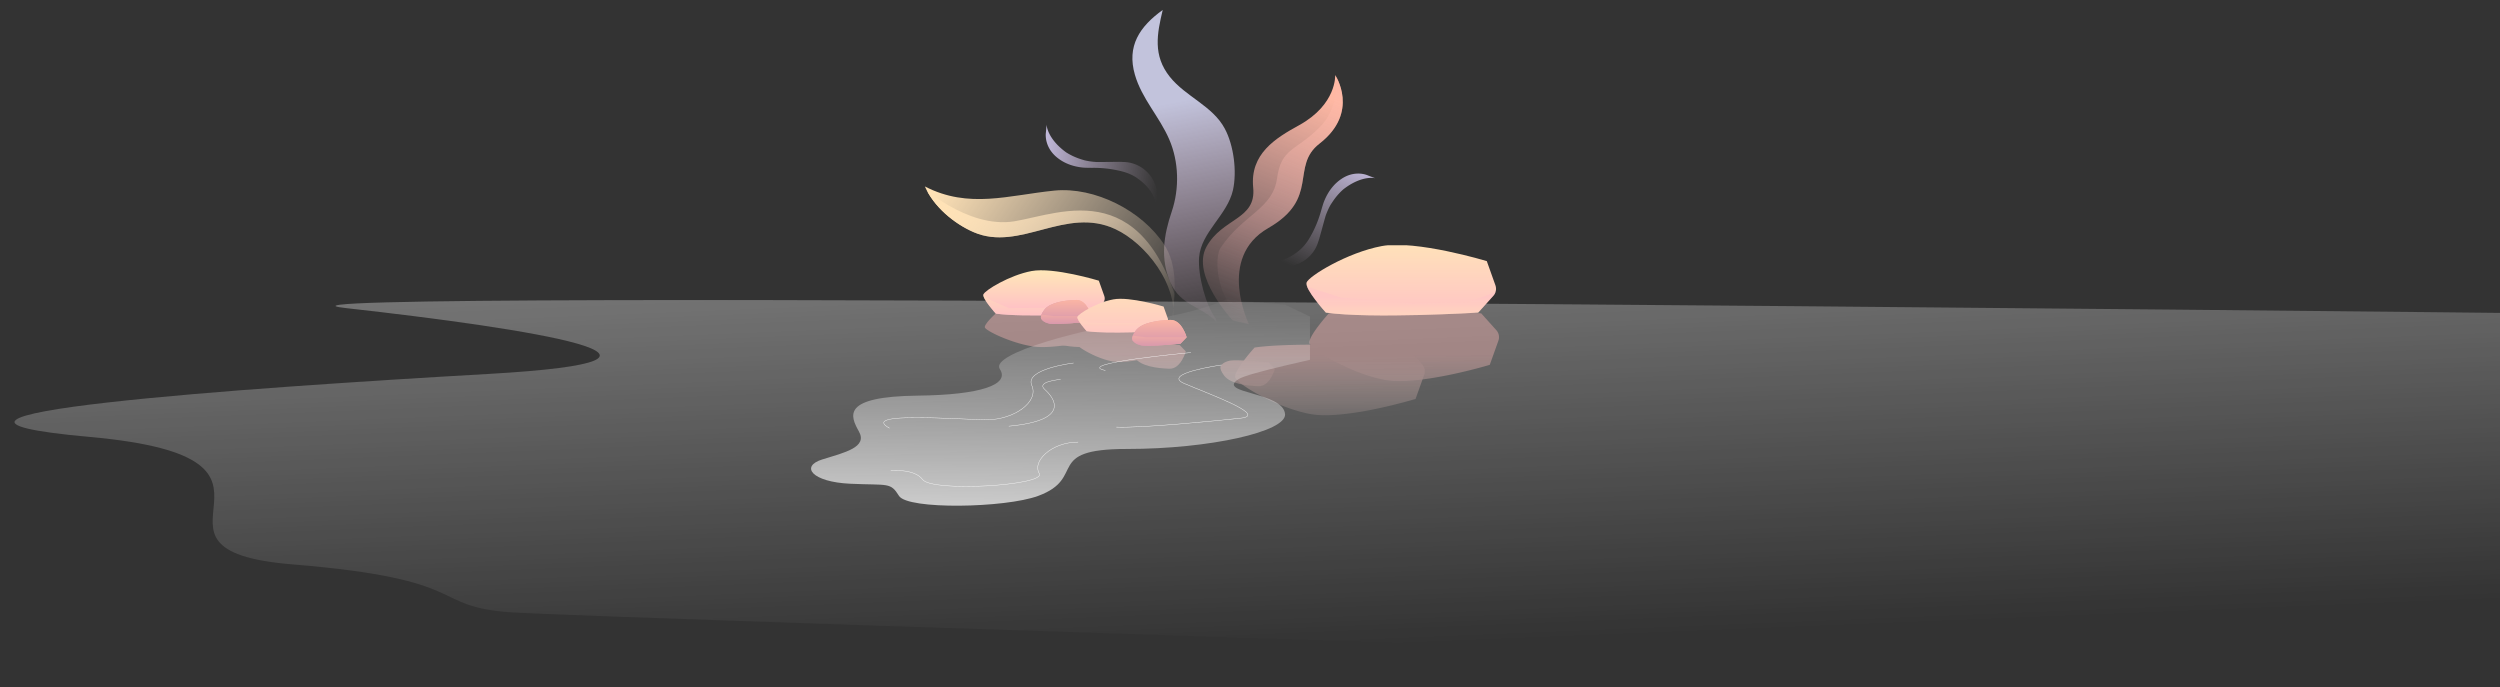 <svg xmlns="http://www.w3.org/2000/svg" xmlns:xlink="http://www.w3.org/1999/xlink" viewBox="0 0 1691.92 464.98"><rect x="0" y="0" width="1691.92" height="464.98" fill="#333333" stroke="none"/><defs><linearGradient id="623c50b1-6952-46e3-898f-b4568171edce" x1="704.43" y1="211.13" x2="738.69" y2="211.13" gradientUnits="userSpaceOnUse"><stop offset="0" stop-color="#d293ae"/><stop offset="1" stop-color="#ffb8a3"/></linearGradient><linearGradient id="e423bc15-b502-4c8e-8839-e65e65f45892" x1="766.18" y1="225.25" x2="803.07" y2="225.25" xlink:href="#623c50b1-6952-46e3-898f-b4568171edce"/><linearGradient id="55232378-72b1-4a0d-b60f-97b5df61a5f0" x1="1695.83" y1="66.99" x2="1672.03" y2="458.27" gradientTransform="matrix(-1, -0.02, -0.02, 1, 2554.13, 14.71)" gradientUnits="userSpaceOnUse"><stop offset="0" stop-color="#fff"/><stop offset="1" stop-color="#fff" stop-opacity="0"/></linearGradient><linearGradient id="6ace24b3-0f80-46e2-9e86-237177e81869" x1="707.59" y1="240.28" x2="707.59" y2="299.75" gradientUnits="userSpaceOnUse"><stop offset="0" stop-color="#edafad"/><stop offset="1" stop-color="#ffeae3" stop-opacity="0"/></linearGradient><linearGradient id="6b57774a-7192-42fc-aaf9-6b456799e079" x1="950.33" y1="240.28" x2="950.33" y2="299.75" xlink:href="#6ace24b3-0f80-46e2-9e86-237177e81869"/><linearGradient id="3225f14a-4928-4a2c-ad5f-ee6d1b6baf30" x1="900.06" y1="240.28" x2="900.06" y2="299.75" xlink:href="#6ace24b3-0f80-46e2-9e86-237177e81869"/><linearGradient id="5b322a42-4b5d-4f46-b177-0ba69a1e6466" x1="722.78" y1="240.28" x2="722.78" y2="299.75" xlink:href="#6ace24b3-0f80-46e2-9e86-237177e81869"/><linearGradient id="29033001-d1cb-4fb9-b1c7-4bd1b704f0da" x1="844.38" y1="240.28" x2="844.38" y2="299.75" xlink:href="#6ace24b3-0f80-46e2-9e86-237177e81869"/><linearGradient id="716016ab-aa08-4f99-9111-49b4ea91d6af" x1="759.13" y1="240.28" x2="759.13" y2="299.75" xlink:href="#6ace24b3-0f80-46e2-9e86-237177e81869"/><linearGradient id="fa636ff3-3b85-4bf2-9505-36c89530ca06" x1="784.07" y1="240.28" x2="784.07" y2="299.75" xlink:href="#6ace24b3-0f80-46e2-9e86-237177e81869"/><clipPath id="a8518ea0-8d69-4306-b759-d848700532c3"><path d="M908.73,224.79s39.82,3.73,11.57,10.79S845,252.05,837.91,256.76c-14.56,9.71,30.6,8.24,31.78,23.54.9,11.74-50.61,23.54-107.1,23.54s-26.82,19.54-60,31.78c-22.36,8.24-88.27,9.42-94.16,0s-7.06-7.06-33-8.24-34.13-11.77-18.83-16.48,30.6-8.24,24.72-18.83-12.36-23.74,40-24.32c42.37-.48,62.38-7.45,55.32-18s58.46-27.85,96.32-32.76,56.69-14.32,56.69-14.32l40,3.53Z" style="fill:none"/></clipPath><linearGradient id="48717e22-c496-4d6e-97dd-5986f0cb02d4" x1="706.63" y1="346.73" x2="707.96" y2="197.39" gradientTransform="matrix(1, 0, 0, 1, 0, 0)" xlink:href="#55232378-72b1-4a0d-b60f-97b5df61a5f0"/><clipPath id="ce33822a-0095-42e0-b869-53579dfa6a11"><path d="M673.92,212.25s-9.3-10.23-8.37-13,17.67-13,32.54-15.81,45.56,6.51,45.56,6.51l3.75,10.51a4.46,4.46,0,0,1-.88,4.48l-6.59,7.32S693.45,215,673.92,212.25Z" style="fill:none"/></clipPath><linearGradient id="3e16c4c4-06ca-459e-9f56-c91e82c165ac" x1="705.72" y1="212.75" x2="705.72" y2="173.36" gradientUnits="userSpaceOnUse"><stop offset="0" stop-color="#ffbdc7"/><stop offset="1" stop-color="#fff4b2"/></linearGradient><linearGradient id="e6ccfe0b-fc6e-4eb1-92ea-c3c52ae2050f" x1="708.47" y1="220.8" x2="708.47" y2="185.81" xlink:href="#3e16c4c4-06ca-459e-9f56-c91e82c165ac"/><clipPath id="edc3c631-0162-4a1e-a566-8d1f74f860c8"><path d="M897.31,211.56s-14.52-16-13.07-20.33,27.59-20.33,50.82-24.68,71.15,10.16,71.15,10.16l5.86,16.42a7,7,0,0,1-1.38,7l-10.29,11.43S927.8,215.91,897.31,211.56Z" style="fill:none"/></clipPath><linearGradient id="dcc38bf0-7399-4997-8e34-b6dc05f98137" x1="949.85" y1="224.48" x2="949.85" y2="134.74" xlink:href="#3e16c4c4-06ca-459e-9f56-c91e82c165ac"/><linearGradient id="3c973d79-bbb2-424b-ab3b-f53df5958473" x1="948.85" y1="200.5" x2="948.85" y2="216.29" xlink:href="#3e16c4c4-06ca-459e-9f56-c91e82c165ac"/><clipPath id="ed85bfb0-768e-4706-aad0-4f2a99349457"><path d="M828.86,87c-8.18-15.32-26.45-21.59-37.15-35C780.17,37.56,783,22.91,786.9,6.73c-15.59,11.21-24.47,24.4-18.83,43.87,4.7,16.24,16.48,28.19,23.2,43.67,6.6,15.21,7,33.42,1.7,49-5.43,16-7.91,31.92-.82,48,6.91,15.62,20.87,15.95,31,26.39l-.36-2.06c-6.74-8.84-12.18-29.19-11.29-41.3,1.26-17.19,19.06-28.59,22.93-45.64C837.22,116.11,835,98.38,828.86,87Z" style="fill:none"/></clipPath><linearGradient id="27f9605c-6570-463f-86e3-e58753e0ce5d" x1="553.82" y1="400.1" x2="527.55" y2="226.34" gradientTransform="matrix(0.69, 0.03, -0.02, 0.91, 439.47, -153.27)" gradientUnits="userSpaceOnUse"><stop offset="0" stop-color="#dab1c7" stop-opacity="0"/><stop offset="1" stop-color="#c2c3dc"/></linearGradient><clipPath id="10a50008-4b34-4b58-bdf4-9f576b2e4710"><path d="M793.91,216.56c3.07-24-18.44-51.8-39-61.46-33.76-15.85-64.62,15.62-96,2-13.38-5.8-27.07-17.4-33-30.93,29.73,15.38,56.82,5.9,87.66,2.82,27.25-2.72,59.46,13.57,74.41,36.73,8.82,13.67,7.49,31,5.7,46.86" style="fill:none"/></clipPath><linearGradient id="d9801613-f658-424f-b268-bf4cc0b37ce2" x1="34.93" y1="-179.19" x2="-56.87" y2="-335.73" gradientTransform="translate(670.7 416.4) rotate(13.23)" gradientUnits="userSpaceOnUse"><stop offset="0" stop-color="#ffe9d0" stop-opacity="0"/><stop offset="1" stop-color="#ffe2b6"/></linearGradient><linearGradient id="fa41fddb-4294-4ce9-b811-37187eb01e9d" x1="563.55" y1="196.12" x2="484.84" y2="61.92" gradientTransform="translate(160.97 109.57) rotate(-5.08)" xlink:href="#d9801613-f658-424f-b268-bf4cc0b37ce2"/><clipPath id="8ea94fcd-e1df-4c2a-8a18-dc39bfe985d0"><path d="M834.32,216.92s-28.64-30.39-17.78-50,33.74-18.16,31.58-39.93c-2.28-22.91,15.12-33.47,31-42.21,25.71-14.14,24.48-34,24.48-34S920.5,75.83,893,97.17c-19.93,15.48.44,37-34.69,57.18s-13.07,65.06-13.07,65.06Z" style="fill:none"/></clipPath><linearGradient id="6d65f270-ae4d-4178-a0fa-d168c9822816" x1="1218.28" y1="304.67" x2="1250.61" y2="131.57" gradientTransform="matrix(0.99, -0.12, 0.12, 0.99, -395.02, 75.25)" gradientUnits="userSpaceOnUse"><stop offset="0" stop-color="#ffc0c7" stop-opacity="0"/><stop offset="1" stop-color="#ffb8a3"/></linearGradient><linearGradient id="e75ea0b1-24b5-4a40-be38-d0efb136cbc6" x1="1189.81" y1="286.3" x2="1223.75" y2="104.55" gradientTransform="translate(-268.12 -257.83) rotate(9.37)" xlink:href="#6d65f270-ae4d-4178-a0fa-d168c9822816"/><linearGradient id="f0d58792-7ce4-4e85-96ea-745a4a02b8cd" x1="1236.34" y1="-3674.44" x2="1317.99" y2="-3674.44" gradientTransform="translate(2555.69 -3331.46) rotate(-171.43)" gradientUnits="userSpaceOnUse"><stop offset="0" stop-color="#c6b1c7" stop-opacity="0"/><stop offset="1" stop-color="#c2badc"/></linearGradient><clipPath id="4d4a630b-32a3-419c-aa32-5ee417d707a6"><path d="M738.69,213.89s-3-11.1-10.35-10.89-17.7,1.48-21.63,6.74-1.57,6.6-1.57,6.6,1.11,1.88,5.32,2.72,24.37-1.12,24.37-1.12Z" style="fill:url(#623c50b1-6952-46e3-898f-b4568171edce)"/></clipPath><linearGradient id="20c8708e-91f2-42ea-9262-13c5c88e9c63" x1="721.65" y1="220.53" x2="721.65" y2="201.24" xlink:href="#623c50b1-6952-46e3-898f-b4568171edce"/><linearGradient id="94d08bde-a67c-44c1-9868-b1a495efd42a" x1="723.39" y1="222.69" x2="723.39" y2="213.57" xlink:href="#623c50b1-6952-46e3-898f-b4568171edce"/><linearGradient id="a6328727-505d-472a-9ba3-680636f6822b" x1="-1183.17" y1="-1505.45" x2="-1101.53" y2="-1505.45" gradientTransform="matrix(0.42, -0.91, 0.91, 0.42, 2737.98, -265.62)" xlink:href="#f0d58792-7ce4-4e85-96ea-745a4a02b8cd"/><clipPath id="e4c0d31e-5ea4-41a4-8657-82636f0beeac"><path d="M735.42,224.13s-6.94-7.64-6.25-9.72,13.19-9.72,24.3-11.8,34,4.86,34,4.86l2.8,7.85a3.33,3.33,0,0,1-.66,3.34l-4.92,5.47S750,226.21,735.42,224.13Z" style="fill:none"/></clipPath><linearGradient id="d803cfed-daf3-439d-afdd-832a5c24eba4" x1="758.85" y1="237.02" x2="758.85" y2="173.31" xlink:href="#3e16c4c4-06ca-459e-9f56-c91e82c165ac"/><linearGradient id="9cd4f2b0-73e3-41ae-be18-2f2b42974731" x1="758.85" y1="231.97" x2="758.85" y2="197.87" xlink:href="#3e16c4c4-06ca-459e-9f56-c91e82c165ac"/><clipPath id="2b8e2ca8-5120-4782-8740-54e8ad6f99db"><path d="M803.07,228.22s-3.28-12-11.15-11.72-19.06,1.59-23.29,7.26-1.69,7.11-1.69,7.11,1.2,2,5.73,2.93,26.24-1.21,26.24-1.21Z" style="fill:url(#e423bc15-b502-4c8e-8839-e65e65f45892)"/></clipPath><linearGradient id="060c9e4a-5774-467f-b363-59c384736d8e" x1="784.72" y1="235.38" x2="784.72" y2="214.61" xlink:href="#623c50b1-6952-46e3-898f-b4568171edce"/><linearGradient id="446940e1-d9a5-4b60-9c00-479501679d85" x1="786.6" y1="237.7" x2="786.6" y2="227.88" xlink:href="#623c50b1-6952-46e3-898f-b4568171edce"/></defs><title>背景插圖-切圖板</title><g style="isolation:isolate"><g id="e4d08609-b8b3-4c5e-add8-20317002fdb7" data-name="圖層 4"><path d="M1714.38,212S108.33,194.47,234.12,208.51s259.46,35.23,96.29,44.57S-103.11,281,60.67,295.7,75.44,372,198.29,382s91.55,28.49,147.49,32.4S1733.38,460,1733.38,460Z" style="opacity:0.48;fill:url(#55232378-72b1-4a0d-b60f-97b5df61a5f0)"/><g style="opacity:0.45"><path d="M674.93,211.18s-9.3,8.26-8.37,10.51,17.67,10.51,32.54,12.77,45.56-5.26,45.56-5.26l3.75-8.49a3.09,3.09,0,0,0-.88-3.62l-6.59-5.91S694.46,208.93,674.93,211.18Z" style="fill:url(#6ace24b3-0f80-46e2-9e86-237177e81869)"/><path d="M899.33,212.06s-14.52,16-13.07,20.33,27.59,20.33,50.82,24.68,71.15-10.16,71.15-10.16l5.86-16.42a7,7,0,0,0-1.38-7l-10.29-11.43S929.82,207.7,899.33,212.06Z" style="fill:url(#6b57774a-7192-42fc-aaf9-6b456799e079)"/><path d="M849.06,235.2s-14.52,16-13.07,20.33,27.59,20.33,50.82,24.68S958,270,958,270l5.86-16.42a7,7,0,0,0-1.38-7L952.15,235.2S879.55,230.84,849.06,235.2Z" style="fill:url(#3225f14a-4928-4a2c-ad5f-ee6d1b6baf30)"/><path d="M740,223.1s-3.07,12-10.41,11.72-17.8-1.59-21.75-7.26-1.58-7.11-1.58-7.11,1.12-2,5.35-2.93,24.5,1.21,24.5,1.21Z" style="fill:url(#5b322a42-4b5d-4f46-b177-0ba69a1e6466)"/><path d="M862.82,249.65s-3.28,12-11.15,11.72-19.06-1.59-23.29-7.26-1.69-7.11-1.69-7.11,1.2-2,5.73-2.93,26.24,1.21,26.24,1.21Z" style="fill:url(#29033001-d1cb-4fb9-b1c7-4bd1b704f0da)"/><path d="M734.75,223.06s-6.94,7.64-6.25,9.72,13.19,9.72,24.3,11.8,34-4.86,34-4.86l2.8-7.85a3.33,3.33,0,0,0-.66-3.34L784,223.06S749.33,221,734.75,223.06Z" style="fill:url(#716016ab-aa08-4f99-9111-49b4ea91d6af)"/><path d="M802.51,237.84s-3.28,12-11.15,11.72-19.06-1.59-23.29-7.26-1.69-7.11-1.69-7.11,1.2-2,5.73-2.93,26.24,1.21,26.24,1.21Z" style="fill:url(#fa636ff3-3b85-4bf2-9505-36c89530ca06)"/></g><g style="clip-path:url(#a8518ea0-8d69-4306-b759-d848700532c3)"><rect x="528.09" y="184.6" width="358.46" height="169.47" style="opacity:0.73;fill:url(#48717e22-c496-4d6e-97dd-5986f0cb02d4)"/></g><g style="clip-path:url(#ce33822a-0095-42e0-b869-53579dfa6a11)"><rect x="655.35" y="181.25" width="100.75" height="36.25" style="fill:url(#3e16c4c4-06ca-459e-9f56-c91e82c165ac)"/><polygon points="664.35 198 670.6 203.25 682.85 208.5 739.1 208 751.85 201.75 752.6 213.25 715.35 217.5 667.6 215 664.35 198" style="opacity:0.56;mix-blend-mode:multiply;fill:url(#e6ccfe0b-fc6e-4eb1-92ea-c3c52ae2050f)"/></g><g style="clip-path:url(#edc3c631-0162-4a1e-a566-8d1f74f860c8)"><rect x="876.85" y="166" width="146" height="50" style="fill:url(#dcc38bf0-7399-4997-8e34-b6dc05f98137)"/><polygon points="873.85 190.5 907.85 201.5 955.85 205.5 993.35 204.5 1016.85 196 1023.85 209 992.35 221.5 893.85 217 873.85 190.5" style="opacity:0.39;mix-blend-mode:multiply;fill:url(#3c973d79-bbb2-424b-ab3b-f53df5958473)"/></g><g style="clip-path:url(#ed85bfb0-768e-4706-aad0-4f2a99349457)"><rect x="758.78" y="-4.28" width="82.45" height="226.28" transform="translate(-3.22 27.04) rotate(-1.93)" style="fill:url(#27f9605c-6570-463f-86e3-e58753e0ce5d)"/></g><g style="clip-path:url(#10a50008-4b34-4b58-bdf4-9f576b2e4710)"><rect x="654.95" y="64.53" width="124.74" height="186.83" transform="translate(54.89 475.24) rotate(-38.01)" style="fill:url(#d9801613-f658-424f-b268-bf4cc0b37ce2)"/><path d="M621.61,124.41s32.85,30.71,65,25.34S778,116.52,801.54,222.86L640.82,255.72l-46.64-61.61Z" style="mix-blend-mode:multiply;fill:url(#fa41fddb-4294-4ce9-b811-37187eb01e9d)"/></g><g style="clip-path:url(#8ea94fcd-e1df-4c2a-8a18-dc39bfe985d0)"><rect x="822.46" y="31.56" width="69.72" height="203.63" transform="translate(84.88 -261.74) rotate(18.25)" style="fill:url(#6d65f270-ae4d-4178-a0fa-d168c9822816)"/><path d="M903.15,44.52s6.53,24.9-9.88,41.44-26.12,13.93-29,34.73-22.73,24.12-38.15,46.91c-5.78,8.54-3.2,56.23,45.71,60.76L976.87,36.92Z" style="opacity:0.58;mix-blend-mode:multiply;fill:url(#e75ea0b1-24b5-4a40-be38-d0efb136cbc6)"/></g><path d="M782.68,137.87a23.3,23.3,0,0,0-22.56-28.25h0c-.56,0-1.13-.08-1.71-.09-3.52,0-11.61.14-16.32.11a46.21,46.21,0,0,1-8.14-1.16c-1.73-.5-3.32-1-4.73-1.55a41.33,41.33,0,0,1-7.74-3.86c-12.11-8.83-13.25-17.61-13.17-18.91l-.46,5.35h0c-.48,3.3.08,10.77,7.11,16.73,3,2.53,8.56,6.28,18.27,7.2,1.49.14,6.28.16,6.74.14a77.87,77.87,0,0,1,15.37,1.5c4.92,1,9.08,2.17,13.37,4.86,12.8,8.49,13.93,18.07,13.85,19.39Zm-6.51-20.26,0,0Zm.6.61-.07-.07Zm.57.61-.09-.1Zm.54.61-.11-.13Zm1.43,1.77-.14-.19Zm-.92-1.17-.13-.15Zm.48.59-.14-.17Zm2.24,3.4.18.38Zm-.24-.45.15.27Zm-.27-.47.15.25Zm-.31-.5.15.24Zm-.34-.52.15.23Zm-.37-.53.15.21ZM783,132c0-.4,0-.79,0-1.17C783,131.22,783,131.61,783,132Zm-.2,4,.17-2c0-.47,0-.91,0-1.33,0,.42,0,.86,0,1.33Z" style="fill:url(#f0d58792-7ce4-4e85-96ea-745a4a02b8cd)"/><path d="M738.69,213.89s-3-11.1-10.35-10.89-17.7,1.48-21.63,6.74-1.57,6.6-1.57,6.6,1.11,1.88,5.32,2.72,24.37-1.12,24.37-1.12Z" style="fill:url(#623c50b1-6952-46e3-898f-b4568171edce)"/><g style="clip-path:url(#4d4a630b-32a3-419c-aa32-5ee417d707a6)"><rect x="700.41" y="199.02" width="42.47" height="26.61" style="fill:url(#20c8708e-91f2-42ea-9262-13c5c88e9c63)"/><path d="M701.1,212.52l12.07,1.39,25.51,0L748,221.8s-16.25,3.71-20,3.25-29.25-9.75-29.25-9.75Z" style="opacity:0.36;mix-blend-mode:multiply;fill:url(#94d08bde-a67c-44c1-9868-b1a495efd42a)"/></g><path d="M858.81,177.43a23.3,23.3,0,0,0,33.37-13.92h0c.2-.53.39-1.07.55-1.62,1-3.38,3.06-11.2,4.38-15.72a46.21,46.21,0,0,1,3.36-7.51c1-1.53,1.9-2.91,2.79-4.12a41.33,41.33,0,0,1,5.84-6.38c11.82-9.21,20.57-7.9,21.81-7.46l-5-1.91h0c-3-1.37-10.38-2.88-18,2.24-3.25,2.17-8.4,6.5-11.95,15.59-.55,1.39-1.88,6-2,6.44a77.87,77.87,0,0,1-5.67,14.37c-2.34,4.45-4.59,8.13-8.35,11.52-11.68,10-21.2,8.43-22.45,8Zm21.27-.69,0,0Zm-.75.41.09,0Zm-.74.38.12-.06Zm-.73.35.15-.07Zm-2.1.89.23-.09Zm1.38-.56.18-.08Zm-.7.3.21-.08Zm-3.89,1.22-.42.07Zm.49-.11-.3.07Zm.53-.13-.28.07Zm.56-.16-.27.08Zm.59-.19-.26.08Zm.62-.21-.24.09Zm-11,.46,1.13.29Zm-3.78-1.29,1.91.73,1.28.39-1.28-.39Z" style="fill:url(#a6328727-505d-472a-9ba3-680636f6822b)"/><g style="clip-path:url(#e4c0d31e-5ea4-41a4-8657-82636f0beeac)"><rect x="723.85" y="195.5" width="70" height="35.5" style="fill:url(#d803cfed-daf3-439d-afdd-832a5c24eba4)"/><polygon points="719.1 209.75 738.1 218.5 780.6 218.75 790.29 215.32 798.6 219.5 786.6 228.75 730.6 226.5 719.1 209.75" style="opacity:0.45;mix-blend-mode:multiply;fill:url(#9cd4f2b0-73e3-41ae-be18-2f2b42974731)"/></g><path d="M803.07,228.22s-3.28-12-11.15-11.72-19.06,1.59-23.29,7.26-1.69,7.11-1.69,7.11,1.2,2,5.73,2.93,26.24-1.21,26.24-1.21Z" style="fill:url(#e423bc15-b502-4c8e-8839-e65e65f45892)"/><g style="clip-path:url(#2b8e2ca8-5120-4782-8740-54e8ad6f99db)"><rect x="761.85" y="212.21" width="45.74" height="28.65" style="fill:url(#060c9e4a-5774-467f-b363-59c384736d8e)"/><path d="M762.6,226.75l13,1.5,27.48,0,10,8.52s-17.5,4-21.5,3.5-31.5-10.5-31.5-10.5Z" style="opacity:0.36;mix-blend-mode:multiply;fill:url(#446940e1-d9a5-4b60-9c00-479501679d85)"/></g><path d="M726.57,245.67s-33.34,4-28.29,15.15S686.16,284.06,668,284.06s-86.88-5.72-66,5.72" style="fill:none;stroke:#fff;stroke-miterlimit:10;stroke-width:0.25px"/><path d="M826.69,247s-40.85,5.73-25.36,12.47S858.58,281,839.72,283s-66.68,6.74-84.19,6.06" style="fill:none;stroke:#fff;stroke-miterlimit:10;stroke-width:0.25px"/><path d="M806,238.59S725.9,246,748.12,250.72" style="fill:none;stroke:#fff;stroke-miterlimit:10;stroke-width:0.25px"/><path d="M717.81,256.78S701,258.13,707,263.51s18.86,20.88-24.25,24.92" style="fill:none;stroke:#fff;stroke-miterlimit:10;stroke-width:0.25px"/><path d="M602.85,318.5s16-1.5,21.5,6c6.46,8.81,84,4,79-4.07s8.08-21.22,26.27-21.22" style="fill:none;stroke:#fff;stroke-miterlimit:10;stroke-width:0.25px"/></g></g></svg>